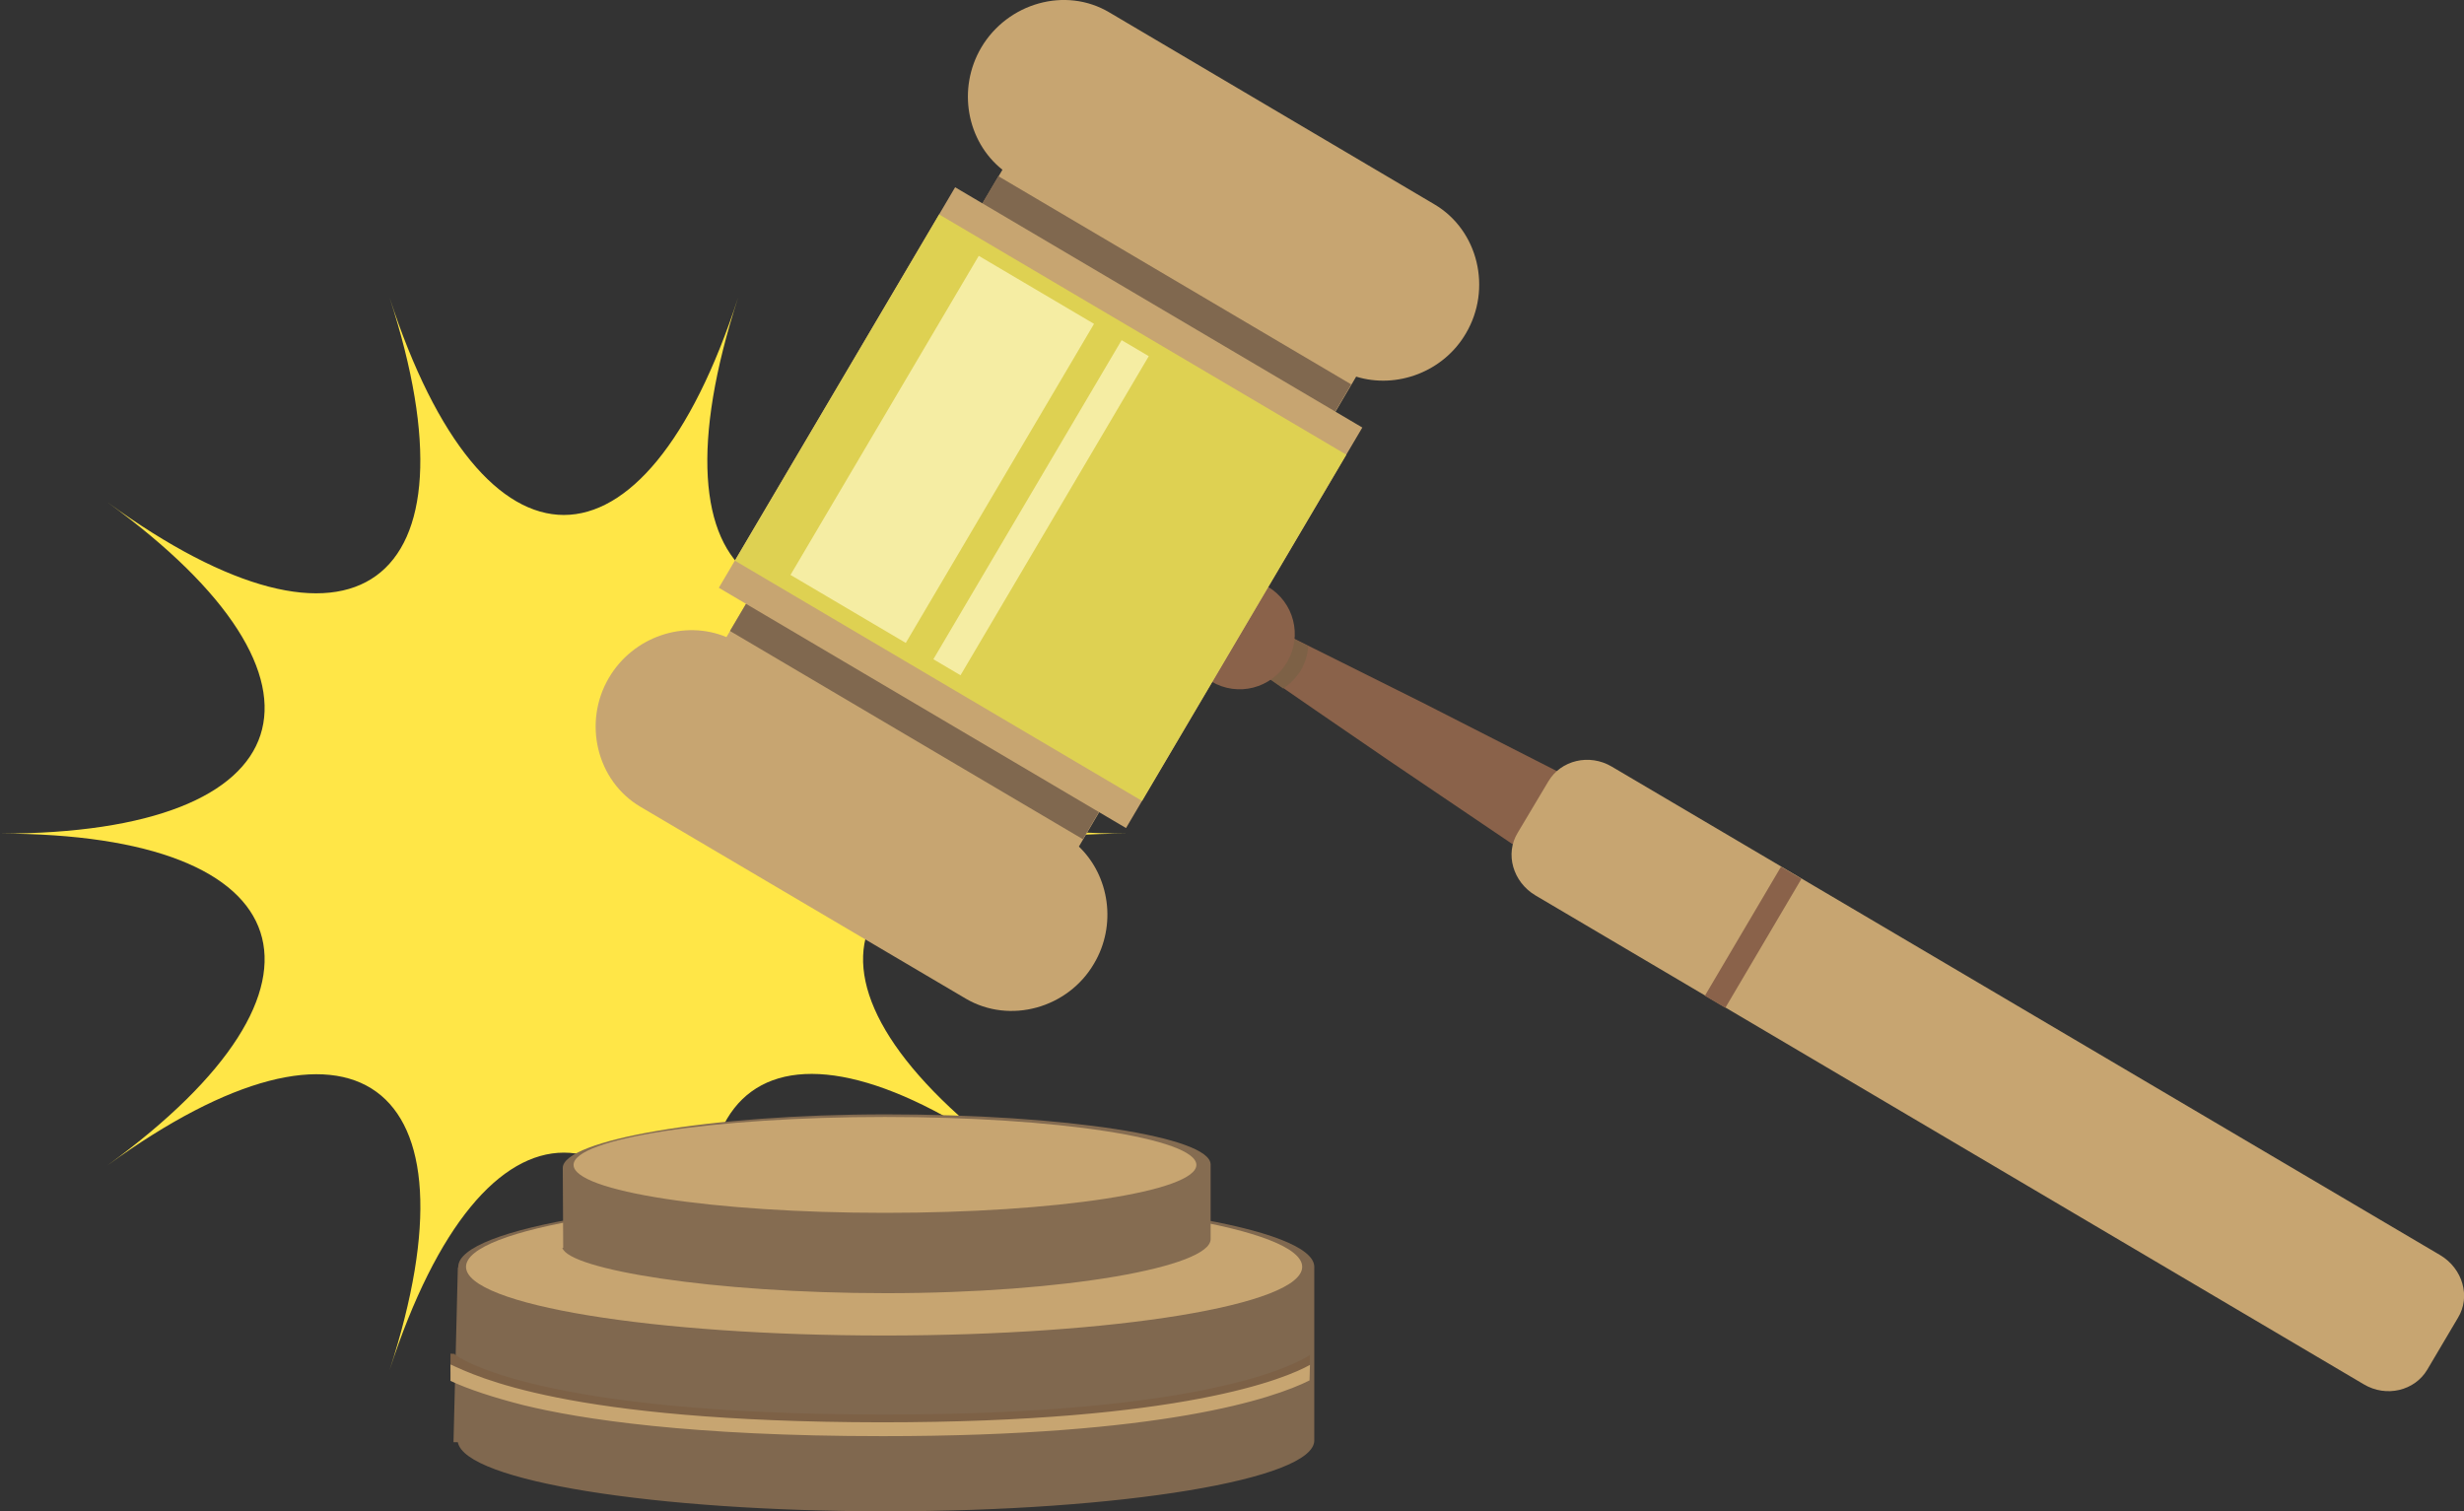 <?xml version="1.0" encoding="utf-8"?>
<!-- Generator: Adobe Illustrator 23.0.4, SVG Export Plug-In . SVG Version: 6.00 Build 0)  -->
<!DOCTYPE svg PUBLIC "-//W3C//DTD SVG 1.0//EN" "http://www.w3.org/TR/2001/REC-SVG-20010904/DTD/svg10.dtd">
<svg version="1.0" id="ÉåÉCÉÑÅ_x5B__x5F_1" xmlns:x="http://ns.adobe.com/Extensibility/1.0/" xmlns:i="http://ns.adobe.com/AdobeIllustrator/10.0/" xmlns:graph="http://ns.adobe.com/Graphs/1.0/"
	 xmlns="http://www.w3.org/2000/svg" xmlns:xlink="http://www.w3.org/1999/xlink" x="0px" y="0px" viewBox="0 0 570.5 349.9"
	 enable-background="new 0 0 570.5 349.9" xml:space="preserve">
<rect x="0" y="0" width="570.5" height="349.9" fill="#333333" stroke="none"/>
<g>
	<path fill="#FFE647" d="M90.2,317.2c21.8-67.1-8.2-88.9-65.3-47.4C82,228.3,70.5,193,0,193c70.5,0,82-35.3,24.9-76.7
		c57,41.5,87.1,19.6,65.3-47.4c21.8,67.1,58.9,67.1,80.7,0c-21.8,67.1,8.2,88.9,65.3,47.4c-57,41.5-45.6,76.7,24.9,76.7
		c-70.5,0-82,35.3-24.9,76.7c-57-41.5-87.1-19.6-65.3,47.4C149.1,250.1,112,250.1,90.2,317.2z"/>
	<path fill="#80684F" d="M304.3,293.3c0-9-44.6-16.3-99.2-16.3s-99,7.3-99,16.3c0,0.1-0.1,0.2-0.1,0.3l-1,40.3h1
		c1.7,9,45.6,16,99.1,16c54.6,0,99.2-7.4,99.2-16.4C304.3,333,304.3,293.8,304.3,293.3z"/>
	<path fill="#C7A571" d="M301.5,293.3c0,8.8-43.3,15.9-96.8,15.9c-53.4,0-96.8-7.1-96.8-15.9c0-8.8,43.3-15.9,96.8-15.9
		C258.2,277.3,301.5,284.5,301.5,293.3z"/>
	<g>
		<path fill="#8A624A" d="M255.1,126.1c25,11.9,49.6,24.3,74.3,36.6l36.9,18.8l36.6,19.2c12.2,6.5,24.7,12.3,37.1,18.4
			c12.4,6.1,24.3,13.1,35.7,20.9c11.4,7.8,22.5,16.1,33.3,24.9c10.7,8.9,21.2,18.2,30.8,29.1c0.6,0.7,0.5,1.7-0.1,2.3
			c-0.4,0.4-0.9,0.5-1.4,0.4c-14.1-3.1-27.4-7.8-40.4-12.9c-13-5.1-25.6-10.9-37.9-17.1c-12.3-6.2-24.1-13.3-35.5-21.1
			c-11.3-7.9-22.5-16-34.1-23.5l-34.5-22.8l-34.3-23.2c-22.8-15.6-45.5-31.2-68-47.3c-0.7-0.5-0.9-1.5-0.4-2.2
			C253.6,126,254.4,125.8,255.1,126.1z"/>
		<path fill="#7D6146" d="M277.7,145.9c6.5,4.5,12.9,9,19.4,13.5c1.6-1,3-2.5,4.1-4.2c1-1.8,1.6-3.7,1.7-5.6
			c-7.1-3.5-14.1-7-21.2-10.5c-1,0.9-1.9,1.9-2.6,3.1C278.5,143.3,278,144.6,277.7,145.9z"/>
		<path fill="#8A624A" d="M293.5,135.8c6.1,3.6,8.1,11.4,4.5,17.5c-3.6,6.1-11.4,8.1-17.5,4.5c-6.1-3.6-8.1-11.4-4.5-17.5
			C279.6,134.2,287.4,132.2,293.5,135.8z"/>
		<path fill="#C7A571" d="M227.2,11c-5.6,9.5-3.4,21.7,4.9,28.3l-63.9,108.2c-9.8-4.1-21.6-0.1-27.2,9.4
			c-6.1,10.3-2.9,23.9,7.3,29.9l75.3,44.4c10.2,6,23.7,2.2,29.7-8.1c5.3-8.9,3.6-20.3-3.5-27.1L314,87.2c9.4,2.9,20.2-1.1,25.4-10
			c6.1-10.3,2.9-23.9-7.3-29.9L256.9,2.9C246.7-3.2,233.3,0.7,227.2,11z"/>
		
			<rect x="179.9" y="70" transform="matrix(0.508 -0.861 0.861 0.508 17.354 265.419)" fill="#80684F" width="122.3" height="94.9"/>
		
			<rect x="187.2" y="62.7" transform="matrix(0.508 -0.861 0.861 0.508 17.351 265.413)" fill="#C7A571" width="107.7" height="109.5"/>
		
			<rect x="194.5" y="62.7" transform="matrix(0.508 -0.861 0.861 0.508 17.354 265.417)" fill="#DED152" width="93.1" height="109.5"/>
		
			<rect x="175.4" y="88.5" transform="matrix(0.508 -0.861 0.861 0.508 17.726 239.166)" fill="#F5EDA3" width="85.8" height="31"/>
		
			<rect x="198.2" y="113.9" transform="matrix(0.508 -0.861 0.861 0.508 17.354 265.417)" fill="#F5EDA3" width="85.8" height="7.3"/>
		<path fill="#C7A571" d="M565,290.6c5.2,3.1,7.1,9.6,4.1,14.5l-7.1,12c-2.9,4.9-9.5,6.5-14.7,3.4L355.5,207.3
			c-5.2-3.1-7.1-9.6-4.1-14.5l7.1-11.9c2.9-4.9,9.5-6.5,14.7-3.4L565,290.6z"/>
		
			<rect x="388.7" y="214.2" transform="matrix(0.508 -0.861 0.861 0.508 12.848 456.406)" fill="#8A624A" width="34.7" height="5.5"/>
	</g>
	<path fill="#7D6146" d="M104.3,317.5c4,2,10.3,4.3,17.6,6.1c13.2,3.3,38.6,7.2,82.5,7.2c66.7,0,91.4-9.4,98.8-13.4
		c0-1.3,0.1-2.5,0.1-3.7c-3.3,2.2-24.4,13.8-98.5,13.8c-80.5,0-98.7-13.2-99.6-14c0,0,1.1,0-0.9-0.1V317.5z"/>
	<path fill="#856C51" d="M280.3,269.6c0-6.4-33.8-11.6-75.1-11.6c-41.3,0-74.9,6-74.9,12.4c0,0.3,0.1,18.5,0.1,18.5h-0.2
		c1.5,5,34.7,10.5,75,10.5c41.3,0,75.1-6.1,75.1-12.5C280.3,286.6,280.3,270,280.3,269.6z"/>
	<path fill="#C7A571" d="M104.3,315.9v3.8c4,1.9,10.1,3.9,16.8,5.6c13.4,3.3,39,7.2,83.3,7.2c64.8,0,90.4-8.7,98.8-12.9
		c0-1.2,0.1-2.4,0.1-3.6c-5.5,3.1-29.5,13.3-99.3,13.3C131,329.2,110.3,318.6,104.3,315.9z"/>
	<path fill="#C7A571" d="M277,269.7c0,6.1-32.3,11.1-72.1,11.1c-39.8,0-72.1-5-72.1-11.1c0-6.1,32.3-11.1,72.1-11.1
		C244.7,258.6,277,263.6,277,269.7z"/>
</g>
</svg>
